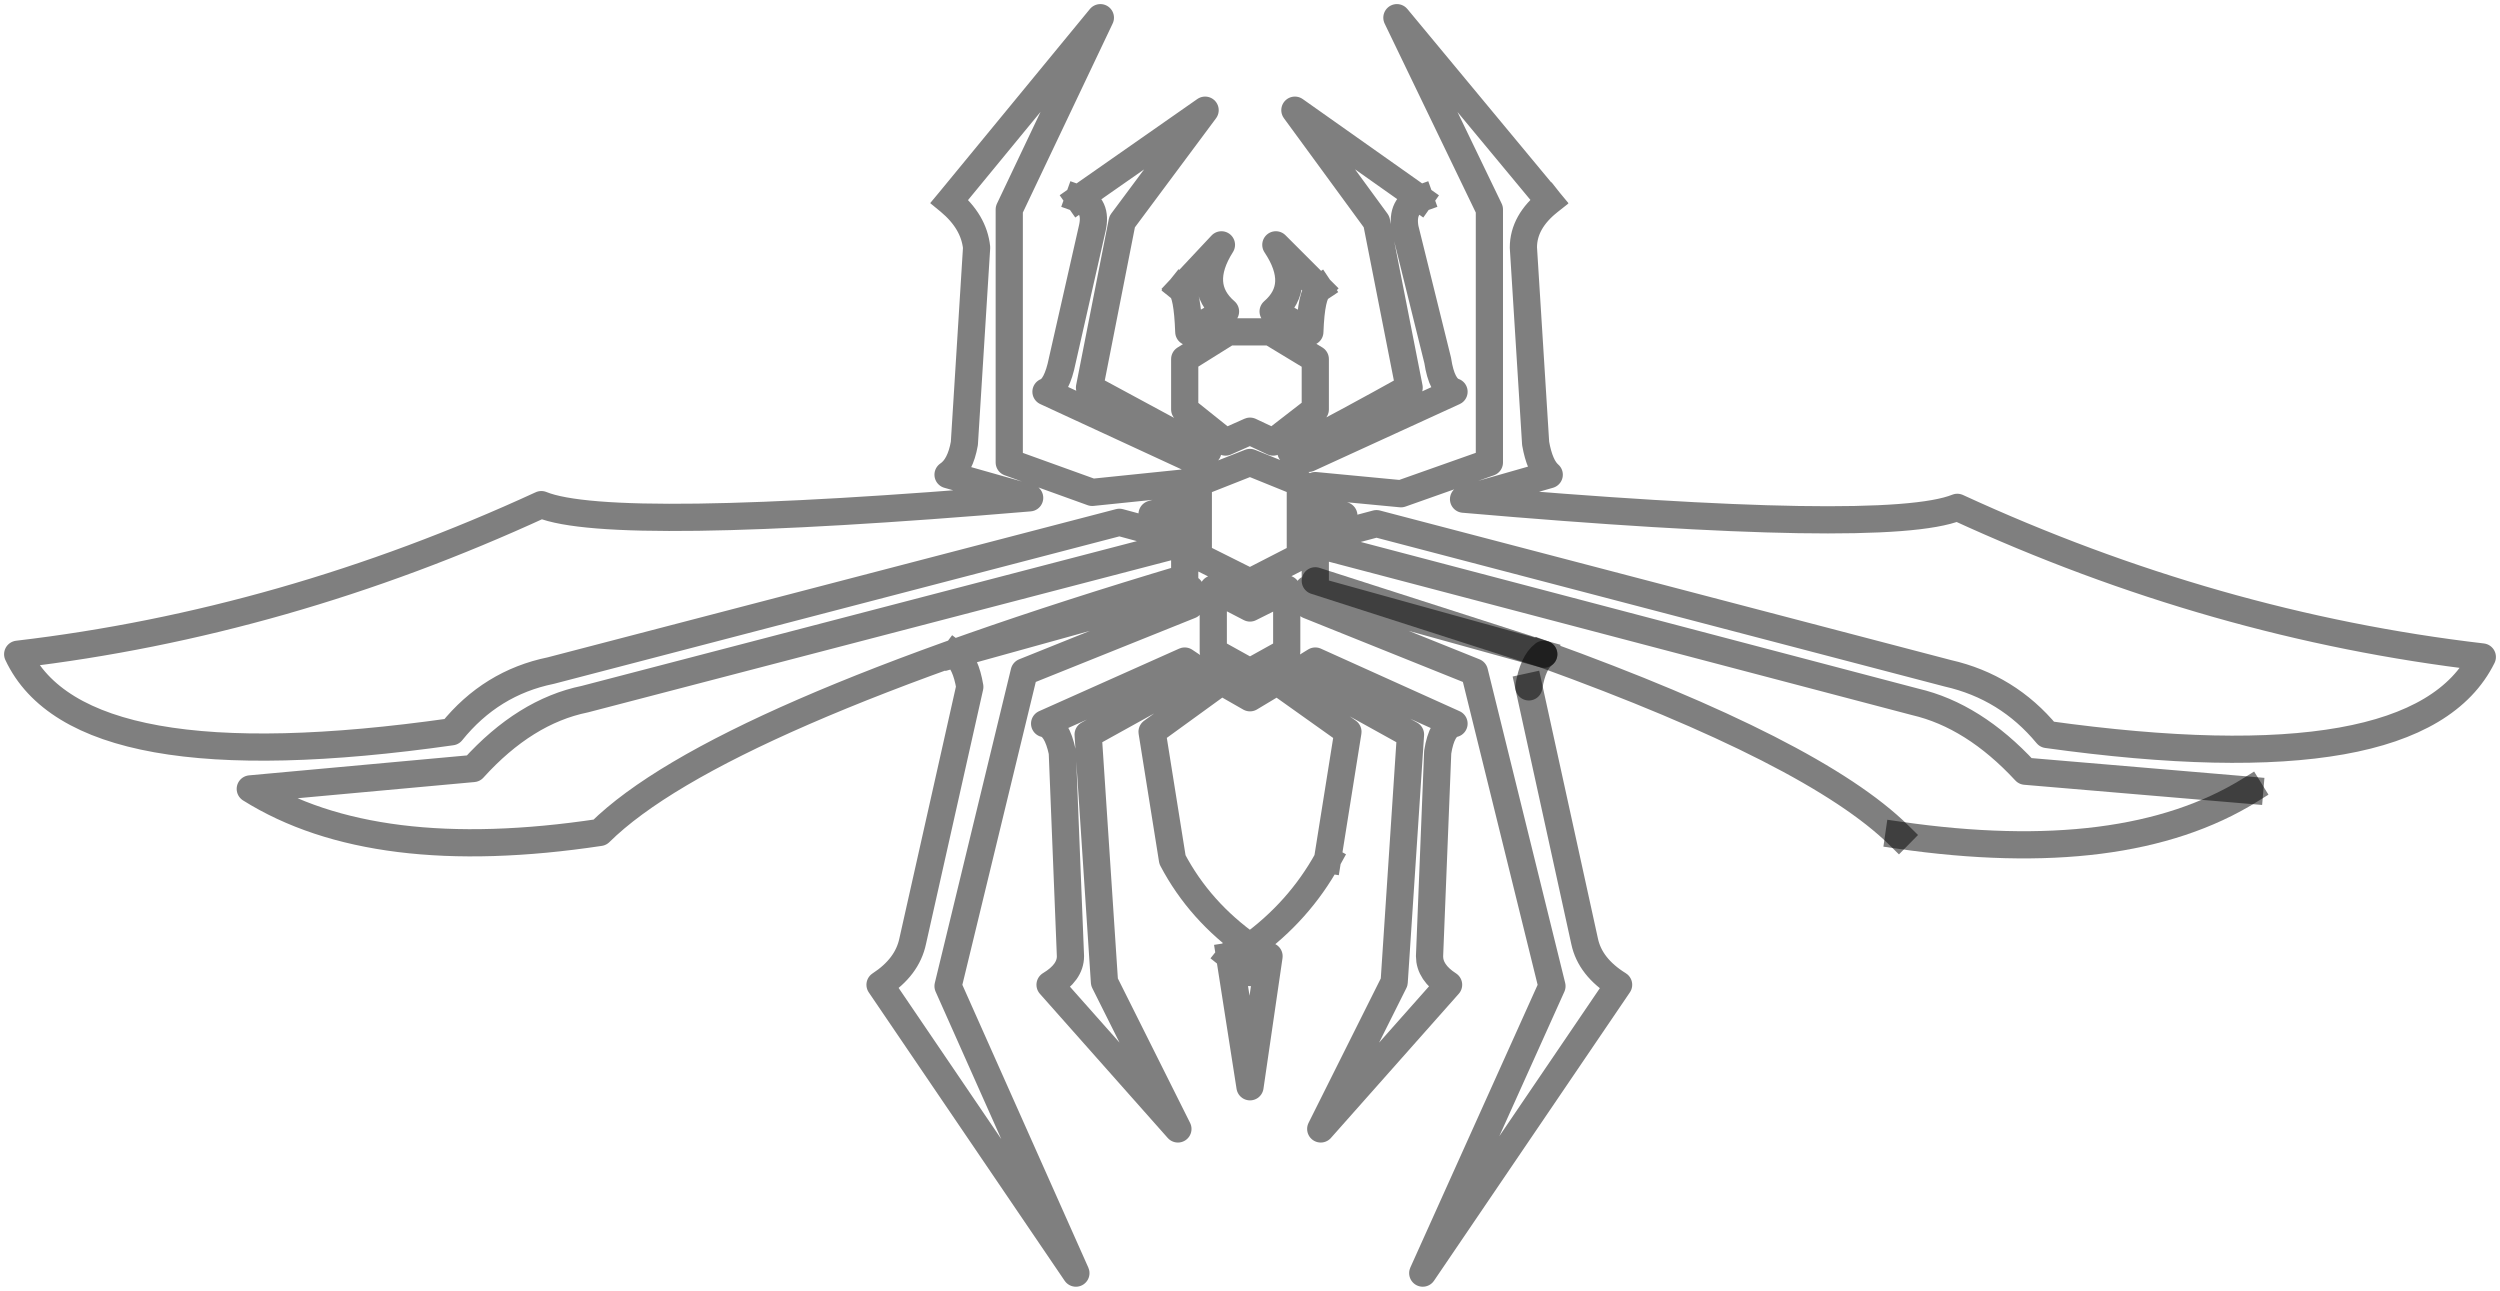 <?xml version="1.0" encoding="UTF-8" standalone="no"?>
<svg xmlns:xlink="http://www.w3.org/1999/xlink" height="47.45px" width="91.9px" xmlns="http://www.w3.org/2000/svg">
  <g transform="matrix(1.0, 0.0, 0.0, 1.0, -354.0, -242.8)">
    <path d="M406.2 250.1 Q405.5 250.35 405.65 251.2 L406.85 256.05 Q407.0 257.05 407.45 257.2 L402.1 259.65 401.45 259.4 Q403.65 258.25 405.8 257.05 L404.6 250.95 401.6 246.85 406.2 250.1 M410.95 250.2 Q410.0 250.95 410.0 251.9 L410.45 259.1 Q410.6 259.95 410.95 260.25 L407.8 261.15 Q423.35 262.5 425.95 261.45 435.4 265.8 445.25 266.95 442.9 271.7 429.25 269.8 427.8 268.05 425.6 267.55 L404.6 262.05 402.35 262.65 402.35 262.1 403.4 261.75 402.35 261.45 402.35 260.65 405.5 260.95 408.75 259.8 408.75 250.5 405.35 243.45 410.95 250.2 M402.35 264.15 L402.35 262.8 424.4 268.6 Q426.55 269.1 428.45 271.15 L436.7 271.85 M423.8 273.5 Q420.7 270.45 410.75 266.85 M410.2 268.05 L412.25 277.4 Q412.45 278.35 413.5 279.0 L406.3 289.6 411.05 279.05 408.2 267.5 402.1 265.05 402.1 264.45 410.75 266.85 M402.5 253.4 L400.9 251.8 Q401.9 253.3 400.8 254.25 L402.15 255.0 Q402.2 253.6 402.5 253.4 M400.7 255.0 L399.15 255.0 397.55 256.0 397.55 257.85 399.05 259.05 399.95 258.65 400.8 259.05 402.35 257.85 402.35 256.0 400.7 255.0 M401.1 264.6 L401.15 264.55 401.3 264.45 401.3 266.75 399.95 267.5 398.6 266.75 398.6 264.45 399.95 265.15 400.95 264.65 401.1 264.6 M401.7 267.5 L405.85 269.8 405.25 278.9 402.55 284.3 407.25 279.0 Q406.55 278.55 406.55 277.95 L406.85 270.45 Q407.0 269.5 407.45 269.4 L402.35 267.1 401.7 267.5 M402.8 274.4 Q401.75 276.3 399.95 277.6 398.1 276.3 397.1 274.4 L396.35 269.7 398.9 267.85 399.95 268.45 400.95 267.85 403.55 269.7 402.8 274.4 M401.8 263.25 L399.95 264.2 398.05 263.25 398.05 260.55 399.95 259.8 401.8 260.55 401.8 263.25 M393.65 250.1 Q394.35 250.35 394.15 251.2 L393.05 256.05 Q392.85 257.05 392.45 257.2 L397.75 259.65 398.4 259.4 394.05 257.05 395.25 250.95 398.3 246.85 393.65 250.1 M388.9 250.2 Q389.8 250.95 389.9 251.9 L389.45 259.1 Q389.3 259.95 388.85 260.25 L391.85 261.1 Q376.45 262.4 373.9 261.35 364.45 265.7 354.65 266.85 356.9 271.65 370.6 269.7 372.05 267.9 374.25 267.45 L395.15 262.0 397.55 262.65 397.55 262.1 396.35 261.7 397.55 261.35 397.55 260.55 394.15 260.9 391.1 259.8 391.1 250.5 394.45 243.45 388.9 250.2 M397.4 253.4 Q397.65 253.6 397.7 255.0 L399.05 254.25 Q397.95 253.3 398.9 251.8 L397.4 253.4 M389.1 266.85 L397.75 264.45 397.75 265.05 391.65 267.5 388.85 279.05 393.55 289.6 386.35 279.0 Q387.35 278.35 387.55 277.4 L389.65 268.05 Q389.5 267.15 389.1 266.85 M398.15 267.5 L394.0 269.8 394.6 278.9 397.3 284.3 392.6 279.0 Q393.35 278.55 393.35 277.95 L393.05 270.45 Q392.85 269.5 392.4 269.4 L397.55 267.1 398.15 267.5 M397.55 262.75 L375.5 268.5 Q373.3 268.95 371.4 271.05 L363.2 271.8 Q367.75 274.65 376.05 273.4 380.3 269.2 397.55 264.05 L397.55 262.75 M399.2 277.95 L399.95 278.55 400.65 277.95 399.95 282.75 399.2 277.95" fill="none" stroke="#000000" stroke-linecap="square" stroke-linejoin="round" stroke-opacity="0.502" stroke-width="1.0"/>
    <path d="M436.7 271.85 Q432.1 274.7 423.8 273.5" fill="none" stroke="#000000" stroke-linecap="square" stroke-linejoin="round" stroke-opacity="0.502" stroke-width="1.0"/>
    <path d="M410.75 266.85 Q410.35 267.15 410.2 268.05" fill="none" stroke="#000000" stroke-linecap="round" stroke-linejoin="round" stroke-opacity="0.502" stroke-width="1.0"/>
    <path d="M410.75 266.85 L402.35 264.15" fill="none" stroke="#000000" stroke-linecap="round" stroke-linejoin="round" stroke-opacity="0.502" stroke-width="1.0"/>
  </g>
</svg>
